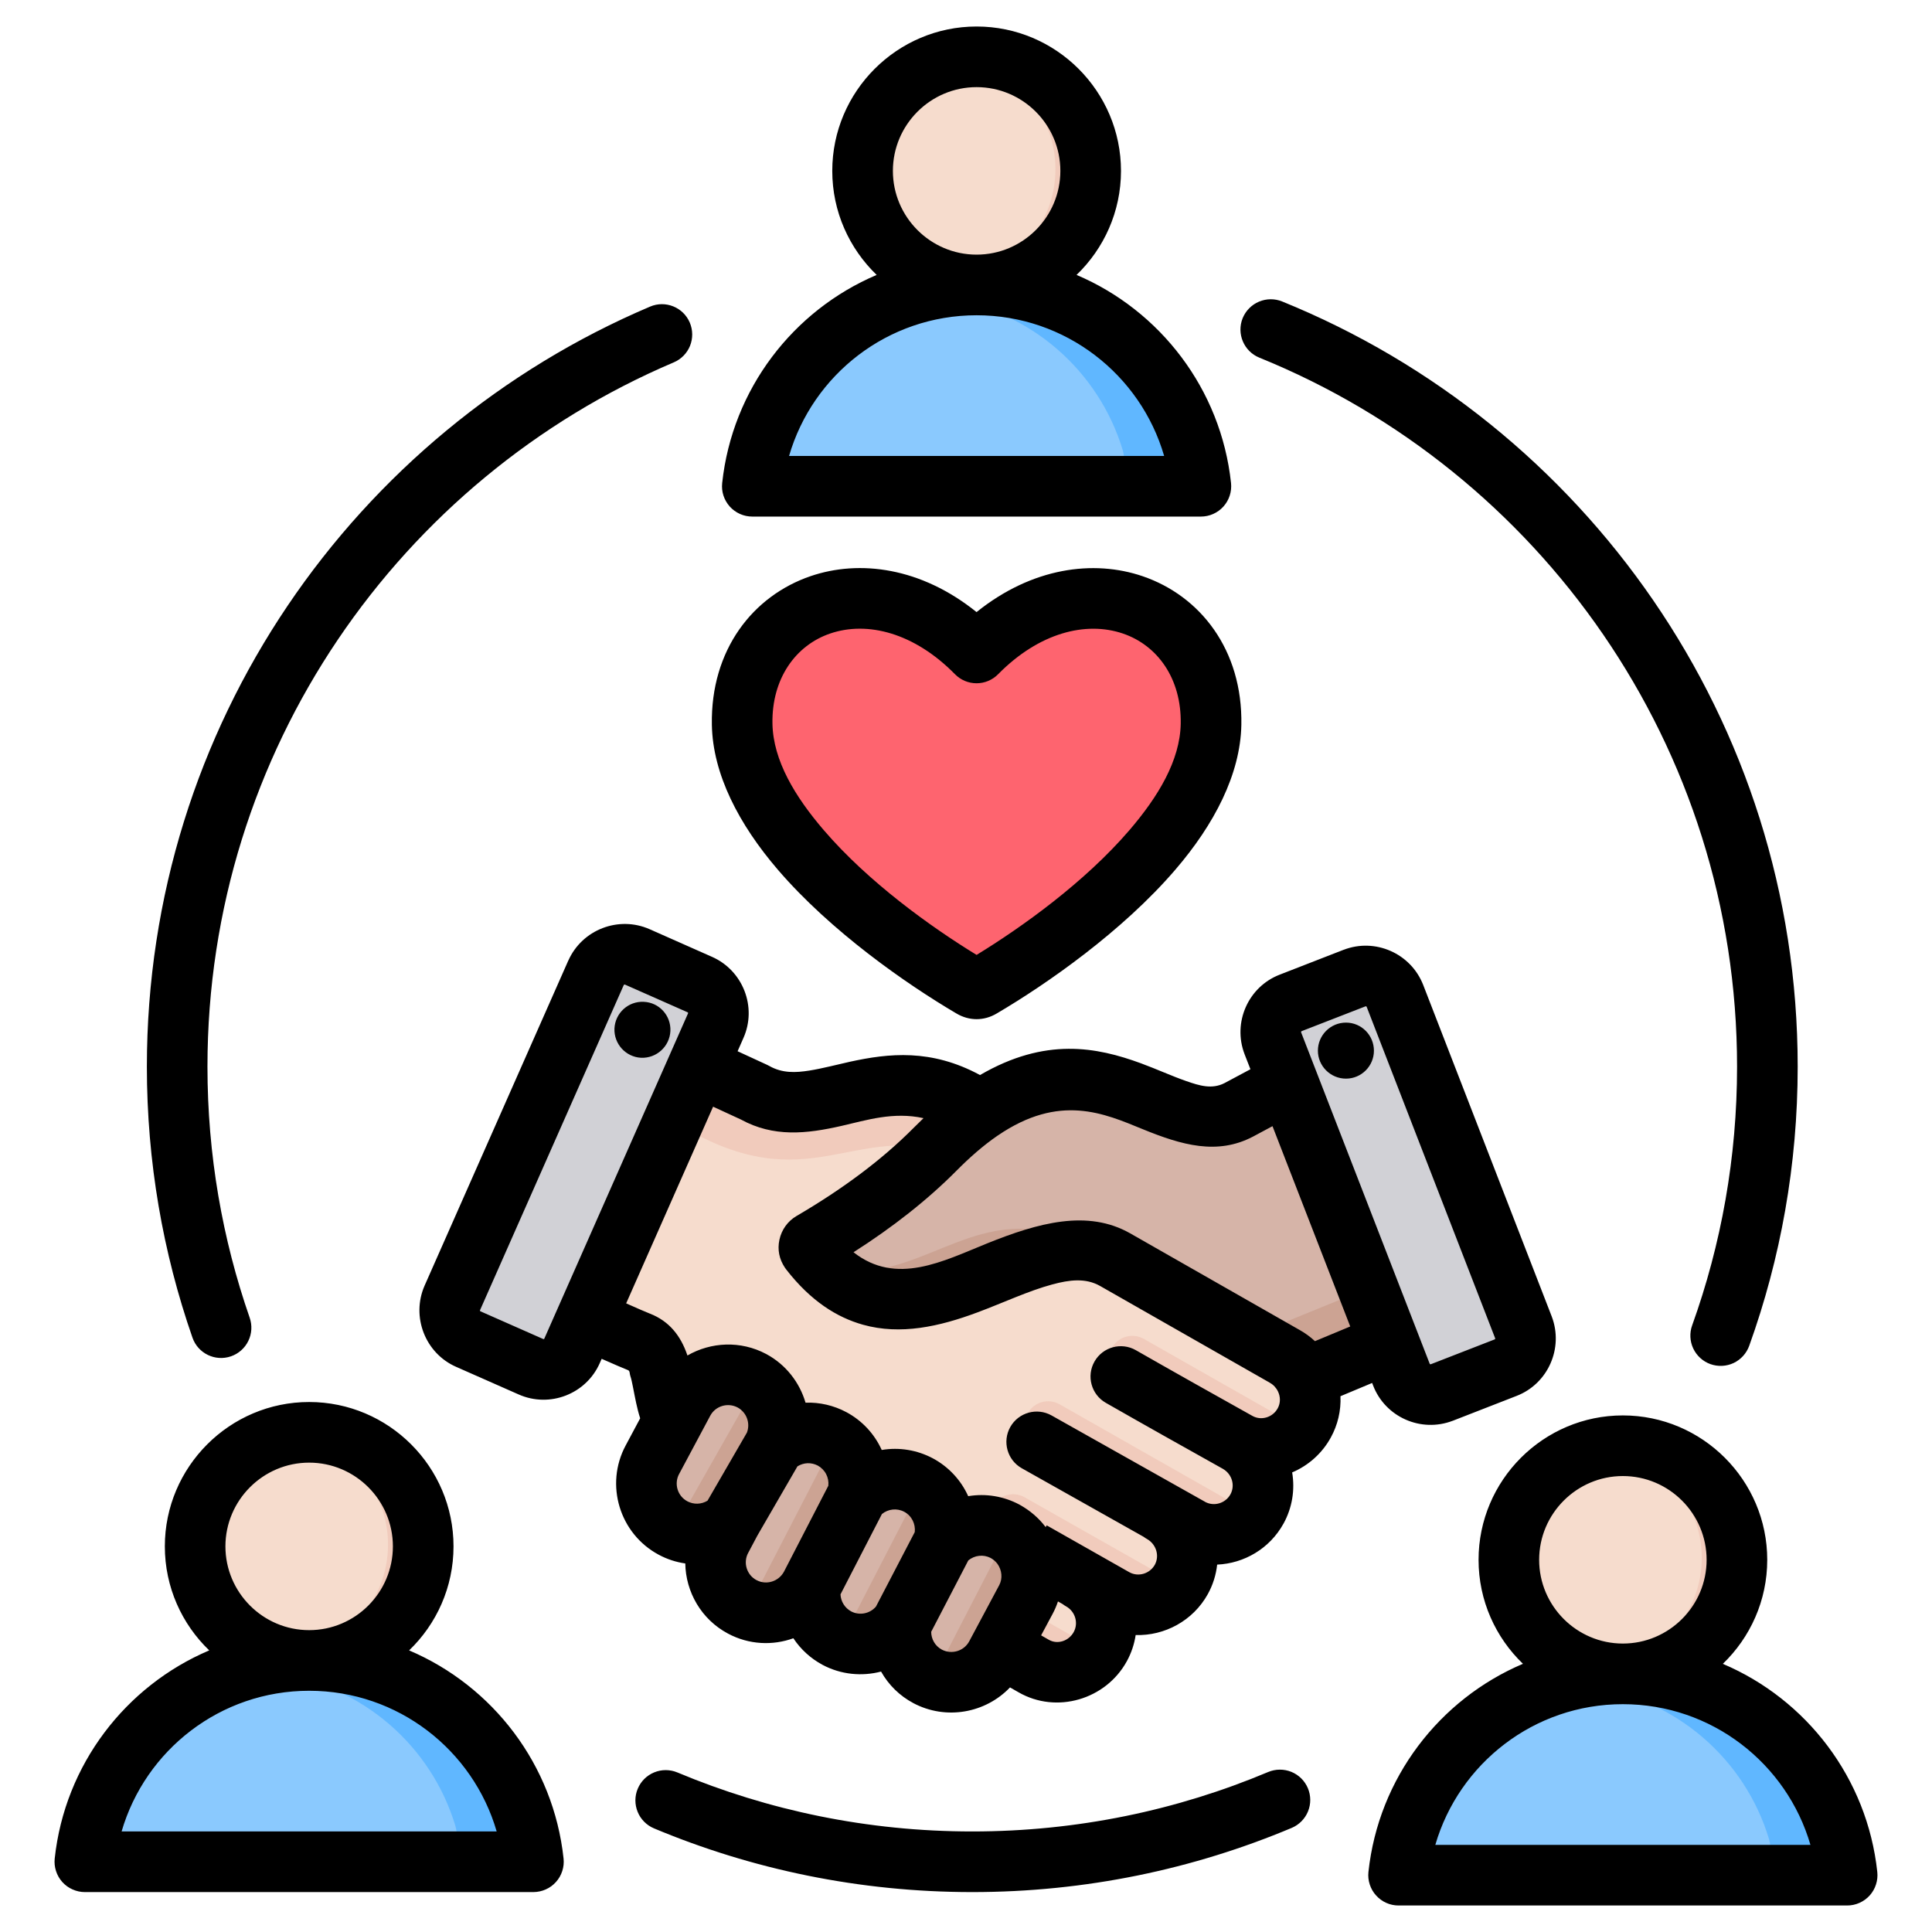 <svg width="50" height="50" viewBox="0 0 50 50" fill="none" xmlns="http://www.w3.org/2000/svg">
<path fill-rule="evenodd" clip-rule="evenodd" d="M30.074 39.228L30.808 39.631C31.419 39.968 32.195 39.743 32.531 39.131C32.868 38.52 32.639 37.748 32.031 37.407C32.641 37.748 33.419 37.517 33.756 36.907C33.961 36.532 33.955 36.101 33.781 35.742L33.971 35.663L25.375 28.821C22.923 27.169 21.214 29.298 19.529 28.349L17.296 27.32C16.919 27.146 16.471 27.31 16.293 27.685L13.896 32.788C13.805 32.978 13.797 33.175 13.871 33.373C13.943 33.57 14.078 33.715 14.27 33.8C15.066 34.16 16.286 34.71 16.538 34.807C17.301 35.103 17.049 36.297 17.469 36.843C18.111 37.681 18.217 38.293 18.764 38.607L26.751 43.194C27.358 43.543 28.139 43.306 28.476 42.695C28.813 42.083 28.586 41.308 27.978 40.968L28.849 41.453C29.461 41.792 30.237 41.563 30.574 40.952C30.911 40.34 30.683 39.57 30.074 39.228Z" fill="#F6DCCD"/>
<path fill-rule="evenodd" clip-rule="evenodd" d="M25.631 29.025L25.375 28.821C22.923 27.169 21.214 29.298 19.529 28.349L17.296 27.32C16.919 27.146 16.47 27.31 16.293 27.685L15.763 28.813C16.289 28.548 16.918 28.709 17.615 29.129C20.954 31.13 22.102 28.961 24.722 29.887C24.827 29.788 24.93 29.688 25.031 29.586C25.223 29.391 25.423 29.204 25.631 29.025ZM25.713 42.598L26.751 43.194C27.343 43.535 28.101 43.318 28.451 42.737L26.287 41.506L25.713 42.598ZM31.592 37.161L32.031 37.407C32.613 37.732 33.349 37.536 33.708 36.984L29.6 34.649C29.461 34.57 29.296 34.551 29.142 34.594C28.988 34.637 28.857 34.74 28.778 34.879C28.7 35.019 28.68 35.184 28.723 35.338C28.766 35.492 28.869 35.623 29.008 35.701C29.88 36.2 31.615 37.173 31.592 37.161ZM29.646 38.993L30.807 39.631C31.39 39.952 32.12 39.763 32.48 39.217L27.422 36.343C27.131 36.178 26.764 36.282 26.599 36.571C26.437 36.862 26.539 37.23 26.83 37.393L29.646 38.993ZM25.739 39.641C25.83 39.776 25.945 39.809 26.09 39.891L28.061 41.016L28.849 41.453C29.436 41.777 30.176 41.581 30.531 41.024L26.514 38.748C26.225 38.585 25.856 38.687 25.693 38.978C25.635 39.081 25.608 39.199 25.616 39.317C25.624 39.435 25.667 39.547 25.739 39.641Z" fill="#F1CBBC"/>
<path fill-rule="evenodd" clip-rule="evenodd" d="M15.425 25.255L11.707 33.667C11.527 34.075 11.712 34.553 12.12 34.734L13.739 35.45C14.145 35.629 14.626 35.443 14.805 35.037L18.524 26.624C18.703 26.217 18.518 25.736 18.111 25.557L16.492 24.842C16.086 24.661 15.605 24.847 15.425 25.255Z" fill="#D1D1D6"/>
<path fill-rule="evenodd" clip-rule="evenodd" d="M14.142 34.744C13.963 35.15 13.486 35.336 13.08 35.159L13.739 35.45C14.145 35.629 14.625 35.443 14.805 35.037C16.044 32.233 17.284 29.428 18.524 26.624C18.692 26.243 18.541 25.797 18.187 25.595C16.838 28.645 15.49 31.694 14.142 34.744Z" fill="#B1B1B5"/>
<path fill-rule="evenodd" clip-rule="evenodd" d="M24.423 39.99C24.816 39.554 25.473 39.422 26.013 39.71C26.183 39.801 26.332 39.929 26.447 40.085C26.744 40.491 26.785 41.035 26.549 41.48L25.776 42.925C25.437 43.56 24.64 43.801 24.007 43.462C23.497 43.19 23.24 42.621 23.336 42.08C22.961 42.602 22.239 42.782 21.657 42.471C21.157 42.203 20.902 41.654 20.981 41.123C20.639 41.759 19.848 42.006 19.208 41.664C18.574 41.325 18.334 40.527 18.672 39.894L18.916 39.439C18.518 39.799 17.918 39.891 17.419 39.625C16.786 39.286 16.545 38.488 16.883 37.855L17.689 36.347C18.029 35.713 18.825 35.473 19.458 35.811C20.068 36.137 20.315 36.887 20.032 37.507C20.43 37.142 21.034 37.048 21.534 37.316C22.073 37.604 22.328 38.224 22.183 38.793C22.576 38.357 23.234 38.225 23.773 38.513C24.312 38.801 24.567 39.421 24.423 39.99Z" fill="#D6B4A8"/>
<path fill-rule="evenodd" clip-rule="evenodd" d="M18.916 39.439C18.518 39.799 17.917 39.891 17.419 39.625C17.312 39.567 17.213 39.495 17.127 39.409C17.526 39.427 17.707 39.111 17.89 38.791L19.259 36.38C19.369 36.186 19.378 35.93 19.292 35.737C19.35 35.757 19.404 35.782 19.458 35.811C20.068 36.137 20.315 36.887 20.032 37.507L18.916 39.439ZM20.981 41.123C20.647 41.746 19.858 42.011 19.208 41.664C19.145 41.63 19.084 41.59 19.027 41.547C19.258 41.512 19.491 41.364 19.555 41.241L21.367 37.732C21.384 37.697 21.436 37.469 21.336 37.23C21.403 37.252 21.469 37.281 21.533 37.316C22.073 37.604 22.328 38.224 22.184 38.791L20.981 41.123ZM25.865 39.643C25.916 39.662 25.963 39.685 26.012 39.71C26.183 39.801 26.332 39.929 26.447 40.085C26.744 40.491 26.785 41.035 26.549 41.48L25.776 42.925C25.437 43.56 24.64 43.801 24.006 43.462C23.998 43.458 23.992 43.454 23.985 43.449C24.12 43.4 24.205 43.326 24.245 43.25L25.858 40.126C25.922 40.003 25.934 39.809 25.865 39.643ZM23.336 42.08C22.961 42.602 22.239 42.782 21.657 42.471C21.614 42.448 21.573 42.423 21.533 42.395C21.755 42.298 21.943 42.132 22.073 41.884L23.576 38.972C23.683 38.766 23.66 38.589 23.571 38.426C23.64 38.449 23.707 38.478 23.773 38.513C24.312 38.801 24.567 39.421 24.422 39.99L23.336 42.08Z" fill="#CCA393"/>
<path fill-rule="evenodd" clip-rule="evenodd" d="M28.864 32.679L33.254 35.182C33.483 35.311 33.666 35.508 33.78 35.744L36.258 34.71C36.441 34.634 36.587 34.489 36.664 34.307C36.742 34.126 36.745 33.92 36.673 33.736L34.606 28.4C34.524 28.192 34.372 28.042 34.162 27.965C33.951 27.886 33.739 27.901 33.542 28.007L32.059 28.8C30.288 29.721 28.584 26.621 25.378 28.821C24.962 29.106 24.57 29.448 24.215 29.806C23.326 30.706 22.239 31.508 21.01 32.225C20.992 32.236 20.976 32.251 20.963 32.269C20.951 32.286 20.942 32.306 20.938 32.327C20.934 32.348 20.934 32.37 20.939 32.391C20.944 32.412 20.954 32.432 20.968 32.449C23.511 35.723 26.606 31.391 28.864 32.679Z" fill="#D6B4A8"/>
<path fill-rule="evenodd" clip-rule="evenodd" d="M32.27 34.619L33.255 35.182C33.483 35.311 33.666 35.507 33.781 35.744L36.259 34.71C36.639 34.552 36.823 34.119 36.675 33.736L36.068 32.172C36.096 32.669 35.981 33.106 35.468 33.315L32.27 34.619ZM21.311 32.843C23.786 35.346 26.707 31.449 28.864 32.679C25.449 30.365 24.178 33.414 21.311 32.843Z" fill="#CCA393"/>
<path fill-rule="evenodd" clip-rule="evenodd" d="M36.102 25.852L39.427 34.428C39.589 34.843 39.381 35.313 38.967 35.474L37.316 36.114C36.9 36.275 36.43 36.068 36.269 35.652L32.944 27.077C32.782 26.661 32.991 26.19 33.406 26.029L35.057 25.39C35.471 25.228 35.943 25.437 36.102 25.852Z" fill="#D1D1D6"/>
<path fill-rule="evenodd" clip-rule="evenodd" d="M33.271 26.097C32.949 26.297 32.802 26.708 32.944 27.077L36.268 35.652C36.43 36.068 36.9 36.275 37.314 36.114L37.928 35.877L37.929 35.876C37.515 36.037 37.045 35.83 36.883 35.415C35.68 32.309 34.474 29.203 33.271 26.097Z" fill="#B1B1B5"/>
<path fill-rule="evenodd" clip-rule="evenodd" d="M25.156 25.632C23.081 24.413 19.263 21.616 19.212 18.824C19.155 15.716 22.648 14.307 25.277 16.979C27.904 14.307 31.397 15.715 31.341 18.823C31.29 21.615 27.472 24.413 25.397 25.632C25.361 25.654 25.319 25.666 25.277 25.666C25.234 25.666 25.193 25.654 25.156 25.632Z" fill="#FE646F"/>
<path fill-rule="evenodd" clip-rule="evenodd" d="M25.156 25.632C25.106 25.603 25.055 25.572 25.002 25.541C27.106 24.277 30.742 21.548 30.792 18.823C30.825 16.962 29.585 15.71 28.022 15.58C29.834 15.432 31.378 16.749 31.341 18.823C31.29 21.615 27.472 24.413 25.397 25.632C25.361 25.654 25.319 25.666 25.277 25.666C25.234 25.666 25.193 25.654 25.156 25.632ZM21.983 15.58C23.082 15.48 24.329 15.988 25.277 16.979C25.182 17.063 25.091 17.15 25.002 17.24C24.128 16.352 22.885 15.654 21.983 15.58Z" fill="#FD4755"/>
<path fill-rule="evenodd" clip-rule="evenodd" d="M20.669 12.665H29.878C30.136 12.665 30.357 12.554 30.511 12.347C30.664 12.14 30.708 11.896 30.633 11.649C29.939 9.347 27.802 7.671 25.274 7.671C22.745 7.671 20.608 9.347 19.914 11.649C19.84 11.896 19.883 12.14 20.037 12.347C20.19 12.554 20.412 12.665 20.669 12.665Z" fill="#8AC9FE"/>
<path fill-rule="evenodd" clip-rule="evenodd" d="M29.878 12.665C30.136 12.665 30.357 12.554 30.511 12.347C30.664 12.14 30.708 11.896 30.633 11.649C29.939 9.347 27.802 7.671 25.274 7.671C25.006 7.671 24.743 7.69 24.485 7.726C26.661 8.033 28.435 9.591 29.056 11.649C29.131 11.896 29.088 12.14 28.934 12.347C28.781 12.554 28.559 12.665 28.301 12.665H29.878Z" fill="#60B7FF"/>
<path fill-rule="evenodd" clip-rule="evenodd" d="M25.274 7.207C26.833 7.207 28.104 5.936 28.104 4.377C28.104 2.819 26.833 1.547 25.274 1.547C23.715 1.547 22.444 2.819 22.444 4.377C22.444 5.936 23.715 7.207 25.274 7.207Z" fill="#F6DCCD"/>
<path fill-rule="evenodd" clip-rule="evenodd" d="M25.274 1.547C26.837 1.547 28.104 2.815 28.104 4.377C28.104 5.941 26.837 7.207 25.274 7.207C25.14 7.207 25.008 7.198 24.879 7.18C26.256 6.988 27.315 5.807 27.315 4.377C27.315 2.949 26.256 1.767 24.879 1.575C25.01 1.557 25.142 1.548 25.274 1.547Z" fill="#F1CBBC"/>
<path fill-rule="evenodd" clip-rule="evenodd" d="M37.395 48.608H46.603C46.861 48.608 47.083 48.497 47.236 48.29C47.39 48.083 47.433 47.839 47.358 47.592C46.664 45.29 44.528 43.614 41.999 43.614C39.471 43.614 37.334 45.29 36.64 47.592C36.566 47.839 36.608 48.083 36.762 48.29C36.916 48.497 37.138 48.608 37.395 48.608Z" fill="#8AC9FE"/>
<path fill-rule="evenodd" clip-rule="evenodd" d="M46.603 48.608C46.861 48.608 47.083 48.497 47.236 48.29C47.39 48.083 47.433 47.839 47.358 47.592C46.664 45.29 44.528 43.614 41.999 43.614C41.732 43.614 41.468 43.633 41.211 43.669C43.387 43.976 45.161 45.534 45.781 47.592C45.856 47.839 45.813 48.083 45.66 48.29C45.506 48.497 45.284 48.608 45.027 48.608H46.603Z" fill="#60B7FF"/>
<path fill-rule="evenodd" clip-rule="evenodd" d="M41.999 43.15C43.558 43.15 44.829 41.879 44.829 40.32C44.829 38.761 43.558 37.49 41.999 37.49C40.441 37.49 39.169 38.761 39.169 40.32C39.169 41.879 40.441 43.15 41.999 43.15Z" fill="#F6DCCD"/>
<path fill-rule="evenodd" clip-rule="evenodd" d="M42 37.49C43.562 37.49 44.829 38.758 44.829 40.32C44.829 41.883 43.562 43.15 42 43.15C41.866 43.15 41.734 43.141 41.605 43.123C42.981 42.931 44.041 41.749 44.041 40.32C44.041 38.891 42.981 37.71 41.605 37.518C41.736 37.5 41.868 37.49 42 37.49Z" fill="#F1CBBC"/>
<path fill-rule="evenodd" clip-rule="evenodd" d="M3.397 48.263H12.605C12.863 48.263 13.084 48.152 13.238 47.945C13.392 47.738 13.435 47.493 13.36 47.247C12.666 44.945 10.53 43.268 8.001 43.268C5.473 43.268 3.335 44.945 2.641 47.247C2.567 47.493 2.61 47.738 2.764 47.945C2.917 48.152 3.139 48.263 3.397 48.263Z" fill="#8AC9FE"/>
<path fill-rule="evenodd" clip-rule="evenodd" d="M12.605 48.263C12.863 48.263 13.084 48.152 13.238 47.945C13.391 47.738 13.435 47.493 13.36 47.247C12.666 44.945 10.529 43.268 8.001 43.268C7.733 43.268 7.47 43.287 7.212 43.323C9.388 43.631 11.162 45.189 11.783 47.247C11.858 47.493 11.815 47.738 11.661 47.945C11.508 48.152 11.286 48.263 11.028 48.263H12.605Z" fill="#60B7FF"/>
<path fill-rule="evenodd" clip-rule="evenodd" d="M8.001 42.805C9.56 42.805 10.831 41.534 10.831 39.975C10.831 38.416 9.56 37.145 8.001 37.145C6.442 37.145 5.171 38.416 5.171 39.975C5.171 41.534 6.442 42.805 8.001 42.805Z" fill="#F6DCCD"/>
<path fill-rule="evenodd" clip-rule="evenodd" d="M8.001 37.145C9.564 37.145 10.831 38.412 10.831 39.975C10.831 41.538 9.564 42.805 8.001 42.805C7.867 42.805 7.735 42.795 7.606 42.778C8.983 42.585 10.042 41.404 10.042 39.975C10.042 38.546 8.983 37.364 7.606 37.173C7.737 37.154 7.869 37.145 8.001 37.145Z" fill="#F1CBBC"/>
<path fill-rule="evenodd" clip-rule="evenodd" d="M15.571 35.166C15.555 35.202 15.539 35.239 15.523 35.275C15.171 36.078 14.226 36.445 13.422 36.088L11.805 35.374C11.004 35.023 10.637 34.075 10.988 33.273L10.989 33.271L14.707 24.86L14.709 24.858C15.066 24.058 16.008 23.695 16.808 24.046L16.811 24.047L18.429 24.764C19.226 25.116 19.597 26.06 19.24 26.863L19.089 27.206L19.857 27.56C19.876 27.569 19.895 27.578 19.913 27.589C20.251 27.779 20.594 27.762 20.948 27.706C21.286 27.652 21.634 27.558 21.996 27.478C23.003 27.258 24.098 27.138 25.363 27.822C27.054 26.837 28.381 27.098 29.527 27.518C29.942 27.671 30.328 27.849 30.699 27.978C31.044 28.098 31.366 28.198 31.693 28.029L32.361 27.672L32.21 27.284L32.209 27.281C31.895 26.462 32.303 25.538 33.121 25.223L34.771 24.581L34.773 24.581C35.587 24.266 36.512 24.671 36.832 25.49L36.833 25.492L40.157 34.066L40.158 34.068C40.472 34.889 40.062 35.812 39.249 36.126L37.599 36.769L37.595 36.77C36.775 37.084 35.852 36.676 35.536 35.857L35.511 35.791L34.691 36.134C34.708 36.507 34.621 36.878 34.44 37.205C34.218 37.609 33.866 37.926 33.441 38.106C33.518 38.559 33.44 39.025 33.219 39.428L33.218 39.429C32.859 40.081 32.194 40.462 31.5 40.492C31.471 40.759 31.389 41.018 31.259 41.254C30.874 41.949 30.138 42.337 29.391 42.315C29.355 42.553 29.278 42.782 29.162 42.993C28.618 43.985 27.343 44.362 26.361 43.797L26.139 43.67C25.508 44.333 24.484 44.526 23.636 44.076L23.635 44.075C23.285 43.889 22.996 43.606 22.802 43.26C22.309 43.389 21.768 43.342 21.287 43.086L21.282 43.083C20.98 42.92 20.722 42.685 20.532 42.398C19.996 42.592 19.383 42.567 18.84 42.277C18.147 41.908 17.747 41.198 17.735 40.462C17.495 40.428 17.264 40.352 17.051 40.238C16.034 39.696 15.647 38.423 16.193 37.407L16.568 36.705C16.485 36.454 16.435 36.168 16.379 35.886C16.36 35.786 16.339 35.688 16.309 35.596C16.293 35.545 16.304 35.479 16.253 35.459C16.152 35.42 15.895 35.309 15.571 35.166ZM18.455 28.641L16.205 33.731C16.497 33.861 16.727 33.961 16.82 33.997L16.821 33.997C17.324 34.193 17.616 34.574 17.784 35.06L17.791 35.08C18.397 34.73 19.166 34.689 19.828 35.041L19.83 35.042C20.342 35.317 20.694 35.78 20.847 36.301C21.214 36.288 21.579 36.373 21.903 36.546C22.308 36.762 22.63 37.107 22.819 37.525C23.272 37.449 23.737 37.526 24.143 37.742C24.547 37.959 24.869 38.303 25.057 38.721C25.51 38.645 25.975 38.722 26.381 38.938L26.393 38.945C26.654 39.09 26.881 39.283 27.062 39.522L27.088 39.476L29.229 40.69C29.462 40.818 29.757 40.728 29.887 40.495C30.015 40.259 29.92 39.963 29.685 39.83C29.655 39.813 29.625 39.794 29.598 39.773L26.445 37.999C26.068 37.787 25.934 37.308 26.146 36.931C26.359 36.554 26.837 36.42 27.215 36.632L31.184 38.865L31.189 38.869C31.422 38.994 31.715 38.906 31.844 38.673C31.972 38.438 31.88 38.145 31.647 38.013L31.646 38.012C30.635 37.447 29.622 36.879 28.618 36.305C28.242 36.09 28.111 35.611 28.326 35.235C28.541 34.859 29.02 34.728 29.396 34.943C30.396 35.515 31.406 36.081 32.413 36.644C32.644 36.773 32.938 36.681 33.065 36.45C33.066 36.449 33.066 36.448 33.067 36.447C33.144 36.307 33.139 36.145 33.074 36.011C33.029 35.916 32.956 35.838 32.865 35.787L32.863 35.785L28.474 33.283C28.093 33.065 27.674 33.123 27.237 33.24C26.612 33.408 25.959 33.718 25.295 33.965C24.311 34.333 23.306 34.556 22.335 34.284C21.658 34.094 20.983 33.672 20.347 32.854C20.335 32.839 20.324 32.824 20.314 32.808C20.166 32.587 20.116 32.343 20.171 32.086C20.228 31.822 20.388 31.602 20.614 31.47C21.779 30.789 22.813 30.03 23.657 29.177L23.657 29.177C23.737 29.096 23.818 29.017 23.901 28.938C23.119 28.766 22.426 28.99 21.783 29.137C20.869 29.346 20.019 29.436 19.173 28.972L18.455 28.641ZM32.932 29.145L32.428 29.415L32.42 29.419C31.502 29.897 30.589 29.639 29.569 29.221C28.583 28.819 27.426 28.29 25.82 29.389L25.819 29.389C25.443 29.647 25.091 29.959 24.772 30.28C24.005 31.055 23.101 31.762 22.089 32.408C23.196 33.279 24.407 32.639 25.547 32.179C26.869 31.646 28.147 31.291 29.251 31.92L29.251 31.92L33.638 34.422C33.78 34.502 33.912 34.598 34.031 34.709L34.944 34.329L32.932 29.145ZM26.944 42.323L27.143 42.437C27.37 42.568 27.661 42.468 27.787 42.238C27.916 42.004 27.827 41.707 27.594 41.575L27.592 41.574C27.56 41.556 27.529 41.535 27.5 41.513L27.38 41.445C27.343 41.557 27.296 41.666 27.24 41.77L26.944 42.323ZM19.33 37.076C19.376 36.957 19.376 36.825 19.332 36.706C19.288 36.586 19.201 36.486 19.089 36.425C18.834 36.291 18.516 36.386 18.381 36.639L17.576 38.146L17.575 38.147C17.439 38.401 17.535 38.718 17.788 38.853L17.79 38.854C17.871 38.897 17.961 38.918 18.053 38.915C18.144 38.912 18.233 38.885 18.311 38.837L19.33 37.076ZM19.6 39.742L19.366 40.183C19.365 40.185 19.364 40.186 19.363 40.188C19.227 40.44 19.324 40.758 19.577 40.893L19.578 40.893C19.834 41.03 20.15 40.929 20.288 40.677L21.437 38.451C21.448 38.347 21.429 38.242 21.38 38.149C21.332 38.056 21.256 37.98 21.164 37.929C21.082 37.886 20.991 37.865 20.898 37.868C20.806 37.872 20.716 37.9 20.638 37.949L19.6 39.742ZM21.752 41.262C21.756 41.353 21.783 41.441 21.832 41.519C21.88 41.596 21.948 41.66 22.028 41.703C22.248 41.818 22.515 41.76 22.67 41.578L23.674 39.65C23.697 39.442 23.597 39.229 23.403 39.126C23.212 39.023 22.983 39.053 22.824 39.183L21.752 41.262ZM24.099 42.231C24.1 42.417 24.198 42.597 24.373 42.691C24.628 42.826 24.947 42.731 25.083 42.478L25.856 41.031L25.858 41.028C25.953 40.852 25.931 40.634 25.812 40.47C25.765 40.408 25.706 40.358 25.636 40.319C25.544 40.272 25.441 40.253 25.338 40.265C25.236 40.276 25.14 40.318 25.06 40.383L24.099 42.231ZM35.371 26.061L35.371 26.06C35.365 26.047 35.352 26.039 35.339 26.044L33.689 26.685L33.686 26.687C33.673 26.692 33.669 26.707 33.674 26.72L36.999 35.29L37 35.293C37.005 35.306 37.02 35.31 37.033 35.305L38.681 34.664L38.682 34.664C38.695 34.659 38.698 34.643 38.693 34.63L35.371 26.061ZM34.834 27.915C34.433 27.915 34.107 27.589 34.107 27.192C34.107 26.791 34.433 26.465 34.834 26.465C35.234 26.465 35.557 26.791 35.557 27.192C35.557 27.589 35.234 27.915 34.834 27.915ZM16.141 25.497L12.424 33.905C12.419 33.918 12.423 33.933 12.435 33.938L12.437 33.938L14.056 34.653L14.059 34.654C14.069 34.659 14.082 34.655 14.086 34.645C14.086 34.644 14.087 34.644 14.087 34.643L17.805 26.229C17.806 26.229 17.806 26.228 17.806 26.227C17.809 26.222 17.809 26.216 17.807 26.21C17.805 26.205 17.801 26.201 17.795 26.199L17.795 26.198C17.795 26.198 16.178 25.482 16.176 25.482C16.169 25.479 16.162 25.48 16.155 25.482C16.149 25.485 16.144 25.49 16.141 25.497ZM16.661 25.927C17.061 25.944 17.367 26.282 17.35 26.682C17.33 27.083 16.991 27.392 16.591 27.375C16.195 27.355 15.885 27.017 15.902 26.616C15.922 26.216 16.261 25.907 16.661 25.927ZM10.588 42.712C12.752 43.632 14.325 45.669 14.585 48.099C14.597 48.208 14.585 48.319 14.551 48.423C14.517 48.528 14.462 48.625 14.388 48.706C14.315 48.788 14.225 48.854 14.124 48.898C14.024 48.943 13.915 48.966 13.805 48.967H2.196C2.086 48.967 1.977 48.943 1.877 48.898C1.776 48.854 1.686 48.788 1.612 48.706C1.539 48.624 1.483 48.528 1.45 48.423C1.416 48.319 1.404 48.208 1.416 48.098C1.677 45.668 3.251 43.631 5.415 42.712C4.707 42.032 4.266 41.076 4.266 40.02C4.266 37.963 5.943 36.284 8.001 36.284C10.06 36.284 11.737 37.963 11.737 40.02C11.737 41.076 11.296 42.032 10.588 42.712ZM8.001 43.757C5.7 43.757 3.759 45.294 3.147 47.398L12.854 47.398C12.244 45.294 10.302 43.757 8.001 43.757ZM8.001 42.188C9.195 42.188 10.168 41.214 10.168 40.02C10.168 38.827 9.195 37.853 8.001 37.853C6.807 37.853 5.834 38.827 5.834 40.02C5.834 41.214 6.807 42.188 8.001 42.188ZM44.587 43.06C46.751 43.979 48.324 46.016 48.584 48.446C48.596 48.556 48.584 48.666 48.55 48.771C48.517 48.876 48.461 48.972 48.388 49.054C48.314 49.136 48.224 49.201 48.123 49.246C48.023 49.291 47.914 49.314 47.804 49.314H36.195C36.085 49.314 35.976 49.291 35.876 49.246C35.775 49.201 35.685 49.135 35.612 49.053C35.538 48.972 35.483 48.875 35.449 48.77C35.415 48.666 35.403 48.555 35.415 48.446C35.676 46.016 37.25 43.978 39.414 43.059C38.706 42.379 38.265 41.423 38.265 40.368C38.265 38.31 39.942 36.631 41.999 36.631C44.059 36.631 45.736 38.31 45.736 40.368C45.736 41.423 45.295 42.379 44.587 43.06ZM41.999 44.104C39.699 44.104 37.758 45.641 37.146 47.745H46.854C46.243 45.641 44.301 44.104 41.999 44.104ZM41.999 42.535C43.194 42.535 44.167 41.561 44.167 40.368C44.167 39.174 43.194 38.2 41.999 38.2C40.806 38.2 39.833 39.174 39.833 40.368C39.833 41.561 40.806 42.535 41.999 42.535ZM27.861 7.115C30.025 8.034 31.599 10.071 31.859 12.501C31.87 12.611 31.859 12.721 31.825 12.826C31.791 12.931 31.736 13.027 31.662 13.109C31.589 13.191 31.499 13.256 31.398 13.301C31.298 13.346 31.189 13.369 31.079 13.369H19.47C19.36 13.369 19.251 13.346 19.15 13.301C19.05 13.256 18.96 13.191 18.886 13.109C18.813 13.027 18.757 12.93 18.723 12.826C18.689 12.721 18.678 12.61 18.69 12.501C18.951 10.071 20.525 8.034 22.688 7.115C21.981 6.434 21.539 5.478 21.539 4.423C21.539 2.365 23.217 0.686 25.274 0.686C27.334 0.686 29.011 2.365 29.011 4.423C29.011 5.478 28.569 6.434 27.861 7.115ZM25.274 8.159C22.974 8.159 21.032 9.697 20.421 11.8H30.128C29.518 9.697 27.576 8.159 25.274 8.159ZM25.274 6.59C26.469 6.59 27.442 5.616 27.442 4.423C27.442 3.229 26.469 2.255 25.274 2.255C24.081 2.255 23.108 3.229 23.108 4.423C23.108 5.616 24.081 6.59 25.274 6.59ZM24.753 26.229C23.452 25.464 21.498 24.101 20.129 22.506C19.127 21.339 18.446 20.039 18.423 18.758V18.758C18.388 16.815 19.487 15.419 20.98 14.91C22.244 14.479 23.835 14.683 25.273 15.841C26.712 14.684 28.302 14.481 29.567 14.911C31.061 15.419 32.161 16.815 32.126 18.758V18.758C32.102 20.039 31.422 21.339 30.419 22.506C29.05 24.101 27.096 25.464 25.795 26.229C25.466 26.425 25.083 26.425 24.753 26.229ZM25.274 24.713C26.451 23.993 28.071 22.833 29.229 21.485C29.974 20.617 30.54 19.681 30.557 18.729C30.578 17.564 29.958 16.701 29.061 16.396C28.101 16.069 26.888 16.375 25.832 17.448C25.759 17.523 25.672 17.581 25.576 17.622C25.48 17.662 25.377 17.683 25.273 17.683C25.169 17.683 25.066 17.662 24.97 17.622C24.873 17.581 24.787 17.522 24.714 17.448C23.658 16.374 22.446 16.068 21.486 16.395C20.59 16.7 19.97 17.563 19.991 18.729C20.009 19.681 20.575 20.617 21.32 21.485C22.477 22.833 24.097 23.993 25.274 24.713ZM6.462 34.103C6.53 34.299 6.518 34.515 6.427 34.702C6.337 34.889 6.175 35.033 5.979 35.101C5.57 35.243 5.123 35.027 4.981 34.618C4.216 32.421 3.801 30.061 3.801 27.605C3.801 18.773 9.172 11.185 16.824 7.935C17.222 7.765 17.683 7.951 17.852 8.35C17.933 8.541 17.935 8.757 17.858 8.95C17.78 9.143 17.628 9.297 17.437 9.378C10.347 12.391 5.369 19.421 5.369 27.605C5.369 29.881 5.754 32.067 6.462 34.103ZM32.821 45.859C33.013 45.779 33.229 45.778 33.421 45.856C33.614 45.935 33.767 46.087 33.848 46.279C33.928 46.47 33.93 46.686 33.851 46.879C33.773 47.071 33.621 47.225 33.429 47.306C30.886 48.375 28.093 48.967 25.162 48.967C22.244 48.967 19.461 48.38 16.925 47.318C16.733 47.237 16.581 47.084 16.503 46.892C16.424 46.699 16.424 46.483 16.505 46.292C16.585 46.1 16.738 45.948 16.931 45.869C17.123 45.79 17.339 45.791 17.531 45.871C19.88 46.855 22.458 47.398 25.162 47.398C27.877 47.398 30.465 46.85 32.821 45.859ZM32.592 9.256C32.191 9.093 31.998 8.635 32.16 8.234C32.239 8.042 32.39 7.888 32.582 7.807C32.774 7.726 32.989 7.724 33.182 7.802C41.003 10.976 46.524 18.651 46.524 27.605C46.524 30.14 46.081 32.573 45.269 34.831C45.198 35.026 45.053 35.186 44.865 35.275C44.677 35.363 44.461 35.373 44.265 35.303C44.07 35.233 43.91 35.087 43.821 34.899C43.733 34.711 43.722 34.495 43.793 34.3C44.545 32.208 44.955 29.954 44.955 27.605C44.955 19.308 39.839 12.197 32.592 9.256Z" fill="black"/>
</svg>
